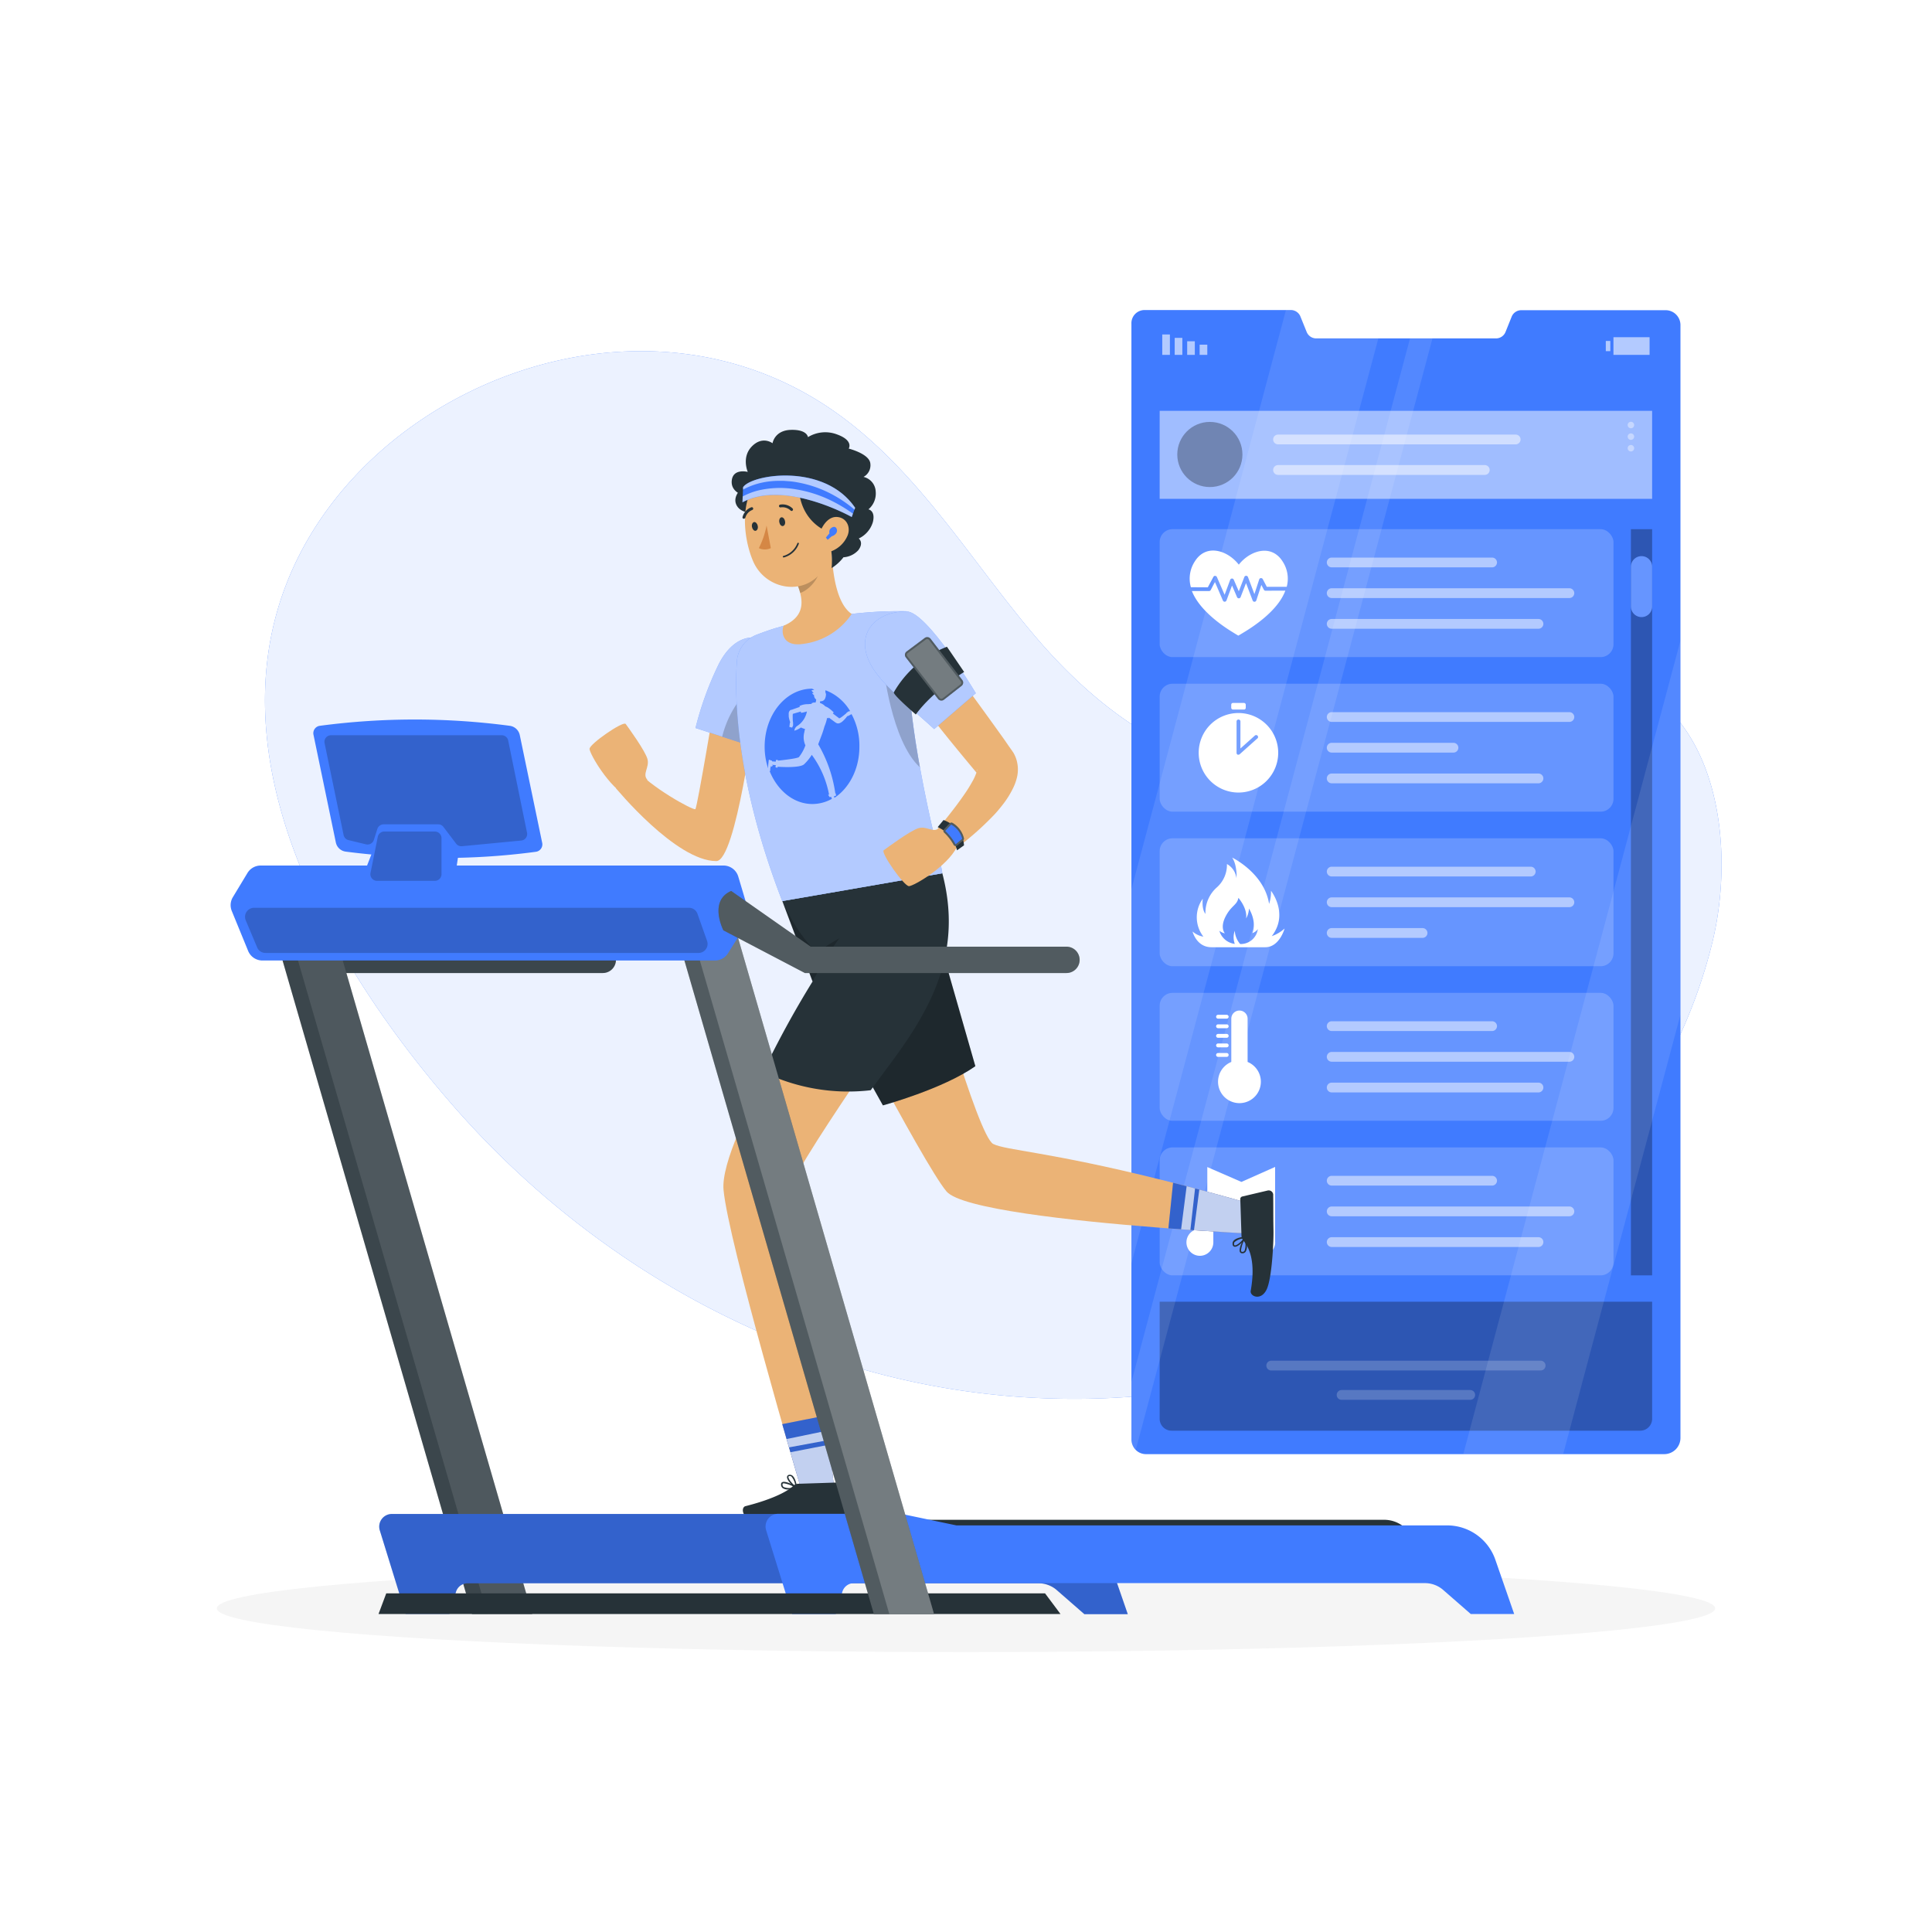<svg class="animated" id="freepik_stories-fitness-tracker" xmlns="http://www.w3.org/2000/svg" viewBox="0 0 500 500" version="1.1" xmlns:xlink="http://www.w3.org/1999/xlink" xmlns:svgjs="http://svgjs.com/svgjs"><style>svg#freepik_stories-fitness-tracker:not(.animated) .animable {opacity: 0;}svg#freepik_stories-fitness-tracker.animated #freepik--background-simple--inject-48 {animation: 1.5s Infinite  linear floating;animation-delay: 0s;}            @keyframes floating {                0% {                    opacity: 1;                    transform: translateY(0px);                }                50% {                    transform: translateY(-10px);                }                100% {                    opacity: 1;                    transform: translateY(0px);                }            }        </style><g id="freepik--background-simple--inject-48" class="animable" style="transform-origin: 257.054px 226.447px;"><path d="M391.32,175.29a44.11,44.11,0,0,1,19.17-1.89c33.86,4.4,39.06,44.2,32.69,70.38-10.32,42.42-42,79.23-82.3,99.33S272.35,367,228.71,355.84s-82.59-36.58-111.49-69.74C85,249.13,53,193.66,76.89,144.8c17.7-36.13,61.54-59.11,102.52-52.92a85.91,85.91,0,0,1,24.21,7.4c29.73,14.19,45,43.13,65.38,66.69,13.94,16.08,33.44,31.61,56.07,33.3C350,201.13,368.92,182.28,391.32,175.29Z" style="fill: rgb(64, 123, 255); transform-origin: 257.054px 226.447px;" id="ele7yqtaksww9" class="animable"></path><g id="elup1ebvj4hl8"><path d="M391.32,175.29a44.11,44.11,0,0,1,19.17-1.89c33.86,4.4,39.06,44.2,32.69,70.38-10.32,42.42-42,79.23-82.3,99.33S272.35,367,228.71,355.84s-82.59-36.58-111.49-69.74C85,249.13,53,193.66,76.89,144.8c17.7-36.13,61.54-59.11,102.52-52.92a85.91,85.91,0,0,1,24.21,7.4c29.73,14.19,45,43.13,65.38,66.69,13.94,16.08,33.44,31.61,56.07,33.3C350,201.13,368.92,182.28,391.32,175.29Z" style="fill: rgb(255, 255, 255); opacity: 0.9; transform-origin: 257.054px 226.447px;" class="animable"></path></g></g><g id="freepik--Shadow--inject-48" class="animable" style="transform-origin: 250px 416.24px;"><ellipse id="freepik--path--inject-48" cx="250" cy="416.24" rx="193.89" ry="11.32" style="fill: rgb(245, 245, 245); transform-origin: 250px 416.24px;" class="animable"></ellipse></g><g id="freepik--Screen--inject-48" class="animable animator-active" style="transform-origin: 363.85px 228.285px;"><path d="M434.9,84.12v288a4.2,4.2,0,0,1-4.27,4.21h-134a3.74,3.74,0,0,1-2.68-1.07,3.88,3.88,0,0,1-1.14-2.79V83.77a3.4,3.4,0,0,1,3.27-3.53h38.06A2.68,2.68,0,0,1,336.58,82l1.57,3.88a2.67,2.67,0,0,0,2.45,1.7h46.58a2.66,2.66,0,0,0,2.45-1.67L391.2,82a2.69,2.69,0,0,1,2.45-1.72h37.51A3.84,3.84,0,0,1,434.9,84.12Z" style="fill: rgb(64, 123, 255); transform-origin: 363.854px 228.285px;" id="el1qlmg0y5zgf" class="animable"></path><g id="el456kf8ctt1x"><rect x="310.47" y="89.2" width="1.98" height="2.64" style="fill: rgb(255, 255, 255); opacity: 0.6; isolation: isolate; transform-origin: 311.46px 90.52px; transform: rotate(180deg);" class="animable"></rect></g><g id="elr7ciawdif4e"><rect x="307.24" y="88.32" width="1.98" height="3.52" style="fill: rgb(255, 255, 255); opacity: 0.6; isolation: isolate; transform-origin: 308.23px 90.08px; transform: rotate(180deg);" class="animable"></rect></g><g id="elon5l9q2ftc"><rect x="304.01" y="87.44" width="1.98" height="4.4" style="fill: rgb(255, 255, 255); opacity: 0.6; isolation: isolate; transform-origin: 305px 89.64px; transform: rotate(180deg);" class="animable"></rect></g><g id="elu4tyh1yr8le"><rect x="300.79" y="86.56" width="1.98" height="5.28" style="fill: rgb(255, 255, 255); opacity: 0.6; isolation: isolate; transform-origin: 301.78px 89.2px; transform: rotate(180deg);" class="animable"></rect></g><g id="eltokc31uavor"><rect x="415.58" y="88.24" width="1.17" height="2.64" style="fill: rgb(255, 255, 255); opacity: 0.6; isolation: isolate; transform-origin: 416.165px 89.56px;" class="animable"></rect></g><g id="el48byotzupv4"><rect x="417.56" y="87.27" width="9.35" height="4.57" style="fill: rgb(255, 255, 255); opacity: 0.6; isolation: isolate; transform-origin: 422.235px 89.555px; transform: rotate(180deg);" class="animable"></rect></g><g id="elmqxsr1gxn9"><rect x="300.12" y="176.95" width="117.45" height="33.11" rx="3.33" style="fill: rgb(255, 255, 255); opacity: 0.2; isolation: isolate; transform-origin: 358.845px 193.505px;" class="animable"></rect></g><g id="ele7vje7kyx8s"><g style="opacity: 0.5; transform-origin: 375.4px 193.51px;" class="animable"><path d="M406.15,186.83h-61.5a1.27,1.27,0,0,1-1.27-1.27h0a1.27,1.27,0,0,1,1.27-1.26h61.5a1.27,1.27,0,0,1,1.27,1.26h0A1.27,1.27,0,0,1,406.15,186.83Z" style="fill: rgb(255, 255, 255); transform-origin: 375.4px 185.565px;" id="elak42c13njmu" class="animable"></path><path d="M376.15,194.77h-31.5a1.26,1.26,0,0,1-1.27-1.26h0a1.27,1.27,0,0,1,1.27-1.27h31.5a1.27,1.27,0,0,1,1.27,1.27h0A1.26,1.26,0,0,1,376.15,194.77Z" style="fill: rgb(255, 255, 255); transform-origin: 360.4px 193.505px;" id="el1clgv5s11sj" class="animable"></path><path d="M398.15,202.72h-53.5a1.27,1.27,0,0,1-1.27-1.27h0a1.27,1.27,0,0,1,1.27-1.26h53.5a1.27,1.27,0,0,1,1.27,1.26h0A1.27,1.27,0,0,1,398.15,202.72Z" style="fill: rgb(255, 255, 255); transform-origin: 371.4px 201.455px;" id="eli8xf047sw8q" class="animable"></path></g></g><g id="elhrixel5288t"><rect x="300.12" y="256.95" width="117.45" height="33.11" rx="3.33" style="fill: rgb(255, 255, 255); opacity: 0.2; isolation: isolate; transform-origin: 358.845px 273.505px;" class="animable"></rect></g><g id="elrvwrotdijtg"><g style="opacity: 0.5; transform-origin: 375.4px 273.51px;" class="animable"><path d="M386.15,266.83h-41.5a1.27,1.27,0,0,1-1.27-1.27h0a1.27,1.27,0,0,1,1.27-1.26h41.5a1.27,1.27,0,0,1,1.27,1.26h0A1.27,1.27,0,0,1,386.15,266.83Z" style="fill: rgb(255, 255, 255); transform-origin: 365.4px 265.565px;" id="elkquyxvhi4i" class="animable"></path><path d="M406.15,274.77h-61.5a1.26,1.26,0,0,1-1.27-1.26h0a1.27,1.27,0,0,1,1.27-1.27h61.5a1.27,1.27,0,0,1,1.27,1.27h0A1.26,1.26,0,0,1,406.15,274.77Z" style="fill: rgb(255, 255, 255); transform-origin: 375.4px 273.505px;" id="el3kkd6rrmv9m" class="animable"></path><path d="M398.15,282.72h-53.5a1.27,1.27,0,0,1-1.27-1.27h0a1.26,1.26,0,0,1,1.27-1.26h53.5a1.26,1.26,0,0,1,1.27,1.26h0A1.27,1.27,0,0,1,398.15,282.72Z" style="fill: rgb(255, 255, 255); transform-origin: 371.4px 281.455px;" id="elhrhzd60opl9" class="animable"></path></g></g><g id="elu0oj79vqyq"><rect x="300.12" y="216.95" width="117.45" height="33.11" rx="3.33" style="fill: rgb(255, 255, 255); opacity: 0.2; isolation: isolate; transform-origin: 358.845px 233.505px;" class="animable"></rect></g><g id="el52odxpvs637"><g style="opacity: 0.5; transform-origin: 375.4px 233.51px;" class="animable"><path d="M396.15,226.83h-51.5a1.27,1.27,0,0,1-1.27-1.27h0a1.27,1.27,0,0,1,1.27-1.26h51.5a1.27,1.27,0,0,1,1.27,1.26h0A1.27,1.27,0,0,1,396.15,226.83Z" style="fill: rgb(255, 255, 255); transform-origin: 370.4px 225.565px;" id="elsxzw5wn8wu" class="animable"></path><path d="M406.15,234.77h-61.5a1.26,1.26,0,0,1-1.27-1.26h0a1.27,1.27,0,0,1,1.27-1.27h61.5a1.27,1.27,0,0,1,1.27,1.27h0A1.26,1.26,0,0,1,406.15,234.77Z" style="fill: rgb(255, 255, 255); transform-origin: 375.4px 233.505px;" id="el8fov2sf02xw" class="animable"></path><path d="M368.15,242.72h-23.5a1.27,1.27,0,0,1-1.27-1.27h0a1.26,1.26,0,0,1,1.27-1.26h23.5a1.26,1.26,0,0,1,1.27,1.26h0A1.27,1.27,0,0,1,368.15,242.72Z" style="fill: rgb(255, 255, 255); transform-origin: 356.4px 241.455px;" id="elppe7xd78mur" class="animable"></path></g></g><path d="M329.12,242.28c4.53-5.78-.19-11.75-.19-11.75a9.69,9.69,0,0,1-.49,3.41c-1.24-8-9.56-12-9.56-12,1.36,2,1.12,5.36,1.12,5.36a4.87,4.87,0,0,0-2.47-3.69,7.78,7.78,0,0,1-2.56,6,8.74,8.74,0,0,0-3,6.91c-1.06-1.32-.69-3.93-.69-3.93a8.2,8.2,0,0,0,.16,9.82,5.73,5.73,0,0,1-2.81-1.34s1,4.07,4.89,4.07h13.93c3.7,0,5-4.84,5-4.84A9.78,9.78,0,0,1,329.12,242.28Zm-8.19,2a5.66,5.66,0,0,1-1.37-3.41,5,5,0,0,0,0,3.41,4.78,4.78,0,0,1-4-3.41,3.35,3.35,0,0,0,1.43.68s-1.31-1.43.18-4.34,3-2.94,3.32-4.85c0,0,2.39,2.67,2,5.34a5.69,5.69,0,0,0,.74-2.56s2.12,3.25.87,6.35a2.79,2.79,0,0,0,1.43-1.06A4.47,4.47,0,0,1,320.93,244.31Z" style="fill: rgb(255, 255, 255); isolation: isolate; transform-origin: 320.54px 233.54px;" id="ellkrqfyga49d" class="animable"></path><g id="elpqzrbxykynh"><rect x="300.12" y="136.95" width="117.45" height="33.11" rx="3.33" style="fill: rgb(255, 255, 255); opacity: 0.2; isolation: isolate; transform-origin: 358.845px 153.505px;" class="animable"></rect></g><g id="elsgaqtofqqw"><g style="opacity: 0.5; transform-origin: 375.4px 153.51px;" class="animable"><path d="M386.15,146.83h-41.5a1.27,1.27,0,0,1-1.27-1.27h0a1.27,1.27,0,0,1,1.27-1.26h41.5a1.27,1.27,0,0,1,1.27,1.26h0A1.27,1.27,0,0,1,386.15,146.83Z" style="fill: rgb(255, 255, 255); transform-origin: 365.4px 145.565px;" id="elly99bfcpb3g" class="animable"></path><path d="M406.15,154.77h-61.5a1.26,1.26,0,0,1-1.27-1.26h0a1.27,1.27,0,0,1,1.27-1.27h61.5a1.27,1.27,0,0,1,1.27,1.27h0A1.26,1.26,0,0,1,406.15,154.77Z" style="fill: rgb(255, 255, 255); transform-origin: 375.4px 153.505px;" id="elucytbloznbn" class="animable"></path><path d="M398.15,162.72h-53.5a1.27,1.27,0,0,1-1.27-1.27h0a1.27,1.27,0,0,1,1.27-1.26h53.5a1.27,1.27,0,0,1,1.27,1.26h0A1.27,1.27,0,0,1,398.15,162.72Z" style="fill: rgb(255, 255, 255); transform-origin: 371.4px 161.455px;" id="elitu86fajfta" class="animable"></path></g></g><path d="M312.58,152l1.45-2.7a.52.52,0,0,1,.46-.27.52.52,0,0,1,.44.3l2,4.6,1.44-3.88a.51.51,0,0,1,.46-.33.49.49,0,0,1,.47.31l1.3,3,1.43-3.7a.51.51,0,0,1,.47-.32h0a.51.51,0,0,1,.47.32l1.67,4.42,1.24-3.8a.48.48,0,0,1,.43-.34.52.52,0,0,1,.49.26l1.05,2H333a8.06,8.06,0,0,0-1-6.47c-2.91-4.76-8.5-2.95-11.4.73-2.88-3.7-8.46-5.55-11.4-.81a8.12,8.12,0,0,0-1,6.65Z" style="fill: rgb(255, 255, 255); isolation: isolate; transform-origin: 320.585px 148.207px;" id="elrlcvxq94ewj" class="animable"></path><path d="M327.52,152.88a.49.49,0,0,1-.44-.27l-.64-1.22-1.31,4a.5.5,0,0,1-.46.35.51.51,0,0,1-.48-.32l-1.72-4.52-1.4,3.63a.5.5,0,0,1-.93,0l-1.29-3-1.44,3.87a.51.51,0,0,1-.46.33h0a.51.51,0,0,1-.46-.3l-2.06-4.79-1.09,2.05a.5.5,0,0,1-.45.27h-4.43c1.88,4.8,7.45,8.77,10.65,10.71.54.34,1,.62,1.37.83.37-.21.82-.48,1.37-.82,3.25-1.95,9-5.95,10.79-10.82Z" style="fill: rgb(255, 255, 255); isolation: isolate; transform-origin: 320.55px 157.57px;" id="elw25slh3d6ol" class="animable"></path><g id="elz1n3r2cclvb"><rect x="300.12" y="296.95" width="117.45" height="33.11" rx="3.33" style="fill: rgb(255, 255, 255); opacity: 0.2; isolation: isolate; transform-origin: 358.845px 313.505px;" class="animable"></rect></g><g id="el96yh8ph2oid"><g style="opacity: 0.5; transform-origin: 375.4px 313.51px;" class="animable"><path d="M386.15,306.83h-41.5a1.27,1.27,0,0,1-1.27-1.27h0a1.27,1.27,0,0,1,1.27-1.26h41.5a1.27,1.27,0,0,1,1.27,1.26h0A1.27,1.27,0,0,1,386.15,306.83Z" style="fill: rgb(255, 255, 255); transform-origin: 365.4px 305.565px;" id="el1o32yw64ixr" class="animable"></path><path d="M406.15,314.77h-61.5a1.26,1.26,0,0,1-1.27-1.26h0a1.27,1.27,0,0,1,1.27-1.27h61.5a1.27,1.27,0,0,1,1.27,1.27h0A1.26,1.26,0,0,1,406.15,314.77Z" style="fill: rgb(255, 255, 255); transform-origin: 375.4px 313.505px;" id="elkvxfot2h34g" class="animable"></path><path d="M398.15,322.72h-53.5a1.27,1.27,0,0,1-1.27-1.27h0a1.26,1.26,0,0,1,1.27-1.26h53.5a1.26,1.26,0,0,1,1.27,1.26h0A1.27,1.27,0,0,1,398.15,322.72Z" style="fill: rgb(255, 255, 255); transform-origin: 371.4px 321.455px;" id="elijr03aucj7m" class="animable"></path></g></g><path d="M330,321.47V302l-1.55.69-7.17,3.19L314,302.71l-1.55-.68v16.59a3.42,3.42,0,0,0-1.92-.58,3.48,3.48,0,1,0,3.48,3.48s0,0,0,0V309l7.28,3.19,7.17-3.19v9.6a3.42,3.42,0,0,0-1.92-.58,3.48,3.48,0,1,0,3.48,3.48S330,321.49,330,321.47Z" style="fill: rgb(255, 255, 255); transform-origin: 318.535px 313.5px;" id="el2haiixqvxoi" class="animable"></path><g id="elwyb05f16wj"><rect x="300.12" y="106.32" width="127.45" height="22.78" style="fill: rgb(255, 255, 255); opacity: 0.5; isolation: isolate; transform-origin: 363.845px 117.71px;" class="animable"></rect></g><g id="elsrrruyg7xki"><circle cx="313.11" cy="117.62" r="8.43" style="opacity: 0.3; isolation: isolate; transform-origin: 313.11px 117.62px;" class="animable"></circle></g><g id="el9p8s6cs549v"><g style="opacity: 0.5; transform-origin: 361.505px 117.685px;" class="animable"><path d="M392.26,115h-61.5a1.27,1.27,0,0,1-1.27-1.27h0a1.27,1.27,0,0,1,1.27-1.26h61.5a1.26,1.26,0,0,1,1.26,1.26h0A1.26,1.26,0,0,1,392.26,115Z" style="fill: rgb(255, 255, 255); transform-origin: 361.505px 113.735px;" id="eld9jhlpmac4" class="animable"></path><path d="M384.26,122.9h-53.5a1.27,1.27,0,0,1-1.27-1.27h0a1.27,1.27,0,0,1,1.27-1.27h53.5a1.26,1.26,0,0,1,1.26,1.27h0A1.26,1.26,0,0,1,384.26,122.9Z" style="fill: rgb(255, 255, 255); transform-origin: 357.505px 121.63px;" id="eld9cu7wl0v4g" class="animable"></path></g></g><g id="el86l5xsrymfn"><g style="opacity: 0.4; transform-origin: 422.08px 113px;" class="animable"><path d="M422.92,110a.84.84,0,0,1-1.68,0,.84.84,0,0,1,1.68,0Z" style="fill: rgb(255, 255, 255); transform-origin: 422.08px 110px;" id="elfvwyhjd4jvd" class="animable"></path><path d="M422.92,113a.84.84,0,0,1-1.68,0,.84.84,0,0,1,1.68,0Z" style="fill: rgb(255, 255, 255); transform-origin: 422.08px 113px;" id="elozl9jxniqlq" class="animable"></path><path d="M422.92,116a.84.84,0,0,1-1.68,0,.84.84,0,0,1,1.68,0Z" style="fill: rgb(255, 255, 255); transform-origin: 422.08px 116px;" id="elgsy77ql72ld" class="animable"></path></g></g><g id="el8q272dulnz5"><rect x="422.08" y="136.95" width="5.49" height="193.11" style="opacity: 0.3; isolation: isolate; transform-origin: 424.825px 233.505px;" class="animable"></rect></g><path d="M424.83,159.7h0a2.75,2.75,0,0,1-2.75-2.74V146.68a2.75,2.75,0,0,1,2.75-2.75h0a2.75,2.75,0,0,1,2.74,2.75V157A2.74,2.74,0,0,1,424.83,159.7Z" style="fill: rgb(64, 123, 255); transform-origin: 424.825px 151.815px;" id="eljc2x8c97tgj" class="animable"></path><g id="elcjq331yqqun"><path d="M424.83,159.7h0a2.75,2.75,0,0,1-2.75-2.74V146.68a2.75,2.75,0,0,1,2.75-2.75h0a2.75,2.75,0,0,1,2.74,2.75V157A2.74,2.74,0,0,1,424.83,159.7Z" style="fill: rgb(255, 255, 255); opacity: 0.2; isolation: isolate; transform-origin: 424.825px 151.815px;" class="animable"></path></g><g id="el2d6rgzomf7b"><path d="M300.12,336.88H427.57a0,0,0,0,1,0,0v30.3a3.08,3.08,0,0,1-3.08,3.08H303.2a3.08,3.08,0,0,1-3.08-3.08v-30.3A0,0,0,0,1,300.12,336.88Z" style="opacity: 0.3; isolation: isolate; transform-origin: 363.845px 353.57px;" class="animable"></path></g><g id="el1o1gm4qr4qni"><g style="opacity: 0.2; isolation: isolate; transform-origin: 363.855px 357.21px;" class="animable"><path d="M398.71,354.68H329a1.27,1.27,0,0,1-1.27-1.27h0a1.26,1.26,0,0,1,1.27-1.26h69.72a1.25,1.25,0,0,1,1.26,1.26h0A1.26,1.26,0,0,1,398.71,354.68Z" style="fill: rgb(255, 255, 255); transform-origin: 363.855px 353.415px;" id="elqfn96939r6j" class="animable"></path><path d="M380.49,362.27H347.21a1.26,1.26,0,0,1-1.27-1.26h0a1.27,1.27,0,0,1,1.27-1.27h33.28a1.27,1.27,0,0,1,1.27,1.27h0A1.26,1.26,0,0,1,380.49,362.27Z" style="fill: rgb(255, 255, 255); transform-origin: 363.85px 361.005px;" id="elfpsqm9feyqo" class="animable"></path></g></g><g id="elye81rsnvad"><g style="opacity: 0.1; isolation: isolate; transform-origin: 363.85px 228.26px;" class="animable"><path d="M356.73,87.53,315.82,240.76h0l-.46,1.72h0l-.74,2.76h0l-.46,1.72L292.8,327V230.16l40-149.92h1.31A2.68,2.68,0,0,1,336.58,82l1.57,3.88a2.67,2.67,0,0,0,2.45,1.7Z" style="fill: rgb(255, 255, 255); transform-origin: 324.765px 203.62px;" id="el2c80f43xn4h" class="animable"></path><polygon points="434.9 165.78 434.9 262.62 409.38 358.19 408.77 360.51 404.56 376.28 378.71 376.28 382.91 360.52 383.59 357.99 386.97 345.33 387.64 342.8 389 337.73 389.67 335.2 391.02 330.13 391.69 327.6 412.96 247.94 412.96 247.94 413.95 244.26 413.95 244.25 434.9 165.78" style="fill: rgb(255, 255, 255); transform-origin: 406.805px 271.03px;" id="elxbj36zrsl9" class="animable"></polygon><path d="M370.74,87.53,330.08,239.8l-.24.91-2.23,8.35-.24.91L293.94,375.21a3.88,3.88,0,0,1-1.14-2.79V357.69L321.56,250l.24-.91,2.23-8.35.24-.91L364.92,87.53Z" style="fill: rgb(255, 255, 255); transform-origin: 331.77px 231.37px;" id="eld1la51numje" class="animable"></path></g></g><rect x="318.64" y="181.92" width="3.76" height="1.71" rx="0.43" style="fill: rgb(255, 255, 255); transform-origin: 320.52px 182.775px;" id="eliikksbve06" class="animable"></rect><path d="M320.52,184.53a10.29,10.29,0,1,0,10.28,10.28A10.29,10.29,0,0,0,320.52,184.53Zm4.88,6.58-4.55,4.07a.46.46,0,0,1-.33.13.52.52,0,0,1-.21,0,.5.5,0,0,1-.29-.46v-8.14a.5.5,0,0,1,.5-.5.5.5,0,0,1,.5.5v7l3.71-3.32a.5.5,0,1,1,.67.74Z" style="fill: rgb(255, 255, 255); transform-origin: 320.51px 194.82px;" id="elhrwbhdd97e9" class="animable"></path><path d="M322.88,274.83V263.64a2.11,2.11,0,0,0-2.11-2.11h0a2.1,2.1,0,0,0-2.11,2.11v11.19a5.54,5.54,0,1,0,4.22,0Z" style="fill: rgb(255, 255, 255); transform-origin: 320.77px 273.511px;" id="ele62637iffa" class="animable"></path><path d="M317.47,263.63h-2.24a.5.5,0,0,1,0-1h2.24a.5.5,0,0,1,0,1Z" style="fill: rgb(255, 255, 255); transform-origin: 316.35px 263.13px;" id="elkrm8bjt5vdj" class="animable"></path><path d="M317.47,266.1h-2.24a.5.5,0,0,1-.5-.5.5.5,0,0,1,.5-.5h2.24a.5.5,0,0,1,.5.5A.5.5,0,0,1,317.47,266.1Z" style="fill: rgb(255, 255, 255); transform-origin: 316.35px 265.6px;" id="el89v85tx71y" class="animable"></path><path d="M317.47,268.58h-2.24a.5.5,0,0,1-.5-.5.5.5,0,0,1,.5-.5h2.24a.5.5,0,0,1,.5.5A.5.5,0,0,1,317.47,268.58Z" style="fill: rgb(255, 255, 255); transform-origin: 316.35px 268.08px;" id="eljy6yfjyy6ae" class="animable"></path><path d="M317.47,271.05h-2.24a.5.5,0,0,1,0-1h2.24a.5.5,0,0,1,0,1Z" style="fill: rgb(255, 255, 255); transform-origin: 316.35px 270.55px;" id="elchxsh49vm9f" class="animable"></path><path d="M317.47,273.52h-2.24a.5.5,0,0,1,0-1h2.24a.5.5,0,0,1,0,1Z" style="fill: rgb(255, 255, 255); transform-origin: 316.35px 273.02px;" id="el9wrj7hzlj9q" class="animable"></path></g><g id="freepik--Character--inject-48" class="animable" style="transform-origin: 241.075px 252.264px;"><g id="freepik--group--inject-48" class="animable" style="transform-origin: 241.075px 252.264px;"><path d="M167.56,201.84c-1.44-1.56.6-3.24,0-5.41s-5-8.21-5.63-9.07-9.42,5.2-9.36,6.47,4.95,9.85,10,12.52Z" style="fill: rgb(235, 179, 118); transform-origin: 160.122px 196.813px;" id="el0r1vkbpvhfg" class="animable"></path><path d="M185.38,179.4s-4.92,29.57-5.42,30-12-5.9-15.74-10.68l-4.84,5.24s15.52,18.89,26,18.89c5.14,0,10-38.74,10-38.74Z" style="fill: rgb(235, 179, 118); transform-origin: 177.38px 201.125px;" id="eloj5qq3axukb" class="animable"></path><path d="M210.68,348.26c1.7,9.44,3.51,21.43,5.19,36.85l-8.43.62s-4.92-16.66-9.9-34.81c-4.82-17.48-9.69-36.33-10.29-43-1.23-13.56,28.4-59.09,28.4-59.09l24.22,2.23c-3.3,8.55-35.55,51.73-36.63,59.6C202.45,316.36,206.23,323.66,210.68,348.26Z" style="fill: rgb(235, 179, 118); transform-origin: 213.541px 317.28px;" id="el6h4a26f0rkc" class="animable"></path><path d="M215.87,385.11l-8.43.62s-2.11-7.14-5-17.16l11.07-2.2C214.34,372,215.12,378.2,215.87,385.11Z" style="fill: rgb(64, 123, 255); transform-origin: 209.155px 376.05px;" id="el7qyowughd7n" class="animable"></path><g id="ely6cj7u7dic"><path d="M215.87,385.11l-8.43.62s-2.11-7.14-5-17.16l11.07-2.2C214.34,372,215.12,378.2,215.87,385.11Z" style="opacity: 0.2; isolation: isolate; transform-origin: 209.155px 376.05px;" class="animable"></path></g><g id="els51sta4j9q9"><path d="M214.4,372.69l-10.2,1.89-.62-2.16,10.5-2.17C214.19,371.05,214.3,371.87,214.4,372.69Z" style="fill: rgb(255, 255, 255); opacity: 0.7; isolation: isolate; transform-origin: 208.99px 372.415px;" class="animable"></path></g><g id="el5vwryxeu74g"><path d="M215.87,385.11l-8.43.62s-1.14-3.87-2.88-9.89l10-1.95Q215.23,379.17,215.87,385.11Z" style="fill: rgb(255, 255, 255); opacity: 0.7; isolation: isolate; transform-origin: 210.215px 379.81px;" class="animable"></path></g><path d="M322.61,311.23l-.39,7.95s-8.48-.42-19.84-1.28l-3.34-.26c-21.35-1.68-50.28-4.77-54.09-9.3-6.13-7.28-33.57-60.4-33.57-60.4l28.3-1.83S253,294,257.05,296.06c3.35,1.66,14.31,2,43.26,9.22l3.28.82C309.26,307.54,315.58,309.23,322.61,311.23Z" style="fill: rgb(235, 179, 118); transform-origin: 266.995px 282.645px;" id="ely8skmggm01q" class="animable"></path><path d="M228.5,286.07s15.51-4.22,23.92-10.14l-8.55-29.82-31.72,10.73Z" style="fill: rgb(38, 50, 56); transform-origin: 232.285px 266.09px;" id="ellj3a84451sq" class="animable"></path><g id="elwnlr46m9ttp"><path d="M228.5,286.07s15.51-4.22,23.92-10.14l-8.55-29.82-31.72,10.73Z" style="opacity: 0.2; isolation: isolate; transform-origin: 232.285px 266.09px;" class="animable"></path></g><path d="M206.64,384l9.54-.31a.7.7,0,0,1,.69.52l1.77,6.95a1.16,1.16,0,0,1-.85,1.4,1.09,1.09,0,0,1-.26,0c-3.09,0-5.34-.07-9.22.06-2.39.07-9.59.55-12.88.66s-3.84-3.14-2.5-3.49c6-1.51,10.52-3.48,12.4-5.28A1.89,1.89,0,0,1,206.64,384Z" style="fill: rgb(38, 50, 56); transform-origin: 205.462px 388.486px;" id="eltu00mj7m6s" class="animable"></path><path d="M204.08,385.47a2.39,2.39,0,0,1-1.52-.35,1.12,1.12,0,0,1-.42-1,.54.54,0,0,1,.3-.53c.86-.48,3.44,1,3.73,1.17a.15.15,0,0,1,.09.18.18.18,0,0,1-.13.16A9.58,9.58,0,0,1,204.08,385.47Zm-1.22-1.59a.4.4,0,0,0-.24.05c-.05,0-.11.08-.11.23a.76.76,0,0,0,.27.66,3.81,3.81,0,0,0,2.8.05A7.55,7.55,0,0,0,202.86,383.88Z" style="fill: rgb(38, 50, 56); transform-origin: 204.199px 384.489px;" id="el213cvqwqlai" class="animable"></path><path d="M206.08,385.12H206c-.82-.42-2.45-2.1-2.31-2.93a.6.6,0,0,1,.58-.51,1,1,0,0,1,.8.21c.93.71,1.19,3,1.21,3.08a.2.2,0,0,1-.09.17A.19.19,0,0,1,206.08,385.12ZM204.4,382h-.09c-.24,0-.26.15-.26.2-.09.51.95,1.79,1.78,2.37a4.39,4.39,0,0,0-1-2.43A.58.58,0,0,0,204.4,382Z" style="fill: rgb(38, 50, 56); transform-origin: 204.981px 383.403px;" id="eltwitlfzhmh" class="animable"></path><path d="M197.5,277.41a50.26,50.26,0,0,0,27.84,4.74s2.08-2.83,5.32-7.2C241.31,260.59,249.12,246,243.87,226l-41.4,7.19h0l7.83,20.81A248.79,248.79,0,0,0,197.5,277.41Z" style="fill: rgb(38, 50, 56); transform-origin: 221.524px 254.244px;" id="elkpdq03c0xrm" class="animable"></path><g id="el5z3hwdp5w6"><path d="M202.44,233.24l7.83,20.81a93.46,93.46,0,0,1,6.91-11.19c-.27.15-4.59,2.53-5.56,3.83,0,0-4.85-4-9.15-13.46Z" style="opacity: 0.2; isolation: isolate; transform-origin: 209.81px 243.64px;" class="animable"></path></g><path d="M322.61,311.23l-.39,7.95s-8.48-.42-19.84-1.28l1.21-11.8C309.26,307.54,315.58,309.23,322.61,311.23Z" style="fill: rgb(64, 123, 255); transform-origin: 312.495px 312.64px;" id="elmnlzmc6y4rj" class="animable"></path><g id="el6o0ws2tr1p9"><path d="M322.61,311.23l-.39,7.95s-8.48-.42-19.84-1.28l1.21-11.8C309.26,307.54,315.58,309.23,322.61,311.23Z" style="opacity: 0.2; isolation: isolate; transform-origin: 312.495px 312.64px;" class="animable"></path></g><g id="elmuicpxl4u2f"><path d="M309.28,307.57,307.1,307l-1.43,11.14,2.4.17Z" style="fill: rgb(255, 255, 255); opacity: 0.7; isolation: isolate; transform-origin: 307.475px 312.655px;" class="animable"></path></g><g id="elrk0xj83o3i"><path d="M310.38,307.86,309,318.38c7.87.53,13.22.8,13.22.8l.39-7.95C318.27,310,314.19,308.88,310.38,307.86Z" style="fill: rgb(255, 255, 255); opacity: 0.7; isolation: isolate; transform-origin: 315.805px 313.52px;" class="animable"></path></g><path d="M321.29,319.66l-.3-9.31a.66.66,0,0,1,.49-.69l6.66-1.57a1.18,1.18,0,0,1,1.36,1,1,1,0,0,1,0,.24c.05,3.21,0,4.88.07,8.93.08,2.48-.33,12.58-1.8,15.53s-4.34,1.69-4.09.28c1.27-7.1-.16-11-1.9-13A2.27,2.27,0,0,1,321.29,319.66Z" style="fill: rgb(38, 50, 56); transform-origin: 325.284px 321.83px;" id="el5ybr59q3ip2" class="animable"></path><path d="M322.7,322.38a2.6,2.6,0,0,1-.34,1.57,1,1,0,0,1-.93.4.64.64,0,0,1-.53-.31c-.45-.92,1-3.56,1.12-3.85a.15.15,0,0,1,.17-.09.18.18,0,0,1,.15.15A11,11,0,0,1,322.7,322.38Zm-1.53,1.21a.54.54,0,0,0,.06.25.22.22,0,0,0,.2.13.68.68,0,0,0,.65-.26,4.28,4.28,0,0,0,0-2.91A8.17,8.17,0,0,0,321.17,323.59Z" style="fill: rgb(38, 50, 56); transform-origin: 321.763px 322.227px;" id="elv12n3kpqdsq" class="animable"></path><path d="M322.37,320.28l-.05.08c-.39.84-2,2.47-2.85,2.29A.62.62,0,0,1,319,322a1.08,1.08,0,0,1,.19-.82c.7-.95,2.87-1.13,3-1.12a.15.15,0,0,1,.16.1A.13.13,0,0,1,322.37,320.28Zm-3,1.63V322c0,.25.14.27.19.29.49.1,1.71-.94,2.27-1.77a4,4,0,0,0-2.33.94.67.67,0,0,0-.14.45Z" style="fill: rgb(38, 50, 56); transform-origin: 320.68px 321.361px;" id="elg8xvxgqck9t" class="animable"></path><path d="M197.68,191.89c-.62,1.21-1,1.93-1,1.93l-9.78-3.17-6.9-2.24a83.21,83.21,0,0,1,5.67-15.83c4.48-9.61,12.52-9.92,16.92-2C205.43,175.83,200.05,187.32,197.68,191.89Z" style="fill: rgb(64, 123, 255); transform-origin: 191.699px 179.399px;" id="elh0tmy58vpt8" class="animable"></path><g id="eljjo0o56uygb"><path d="M197.68,191.89c-.62,1.21-1,1.93-1,1.93l-9.78-3.17-6.9-2.24a83.21,83.21,0,0,1,5.67-15.83c4.48-9.61,12.52-9.92,16.92-2C205.43,175.83,200.05,187.32,197.68,191.89Z" style="fill: rgb(255, 255, 255); opacity: 0.6; isolation: isolate; transform-origin: 191.699px 179.399px;" class="animable"></path></g><g id="elzosq1bhhhui"><path d="M197.68,191.89c-.62,1.21-1,1.93-1,1.93l-9.78-3.17a26.41,26.41,0,0,1,5.93-11.25Z" style="opacity: 0.2; isolation: isolate; transform-origin: 192.29px 186.61px;" class="animable"></path></g><path d="M243.87,226c-6.07,1.07-29,5.07-41.43,7.2-12-31-12.37-52.73-11.74-62a8,8,0,0,1,5.13-6.94c1.44-.55,3.11-1.16,4.89-1.71.7-.17,1.38-.41,2.09-.59a154.55,154.55,0,0,1,17.62-3.07c1.11-.14,2.26-.25,3.37-.34a102.56,102.56,0,0,1,10.8-.36,177,177,0,0,0,.51,18.28q.31,4,.82,8c.59,4.93,1.33,9.64,2.13,14,.18,1,.37,2,.56,3C240.94,213.75,243.46,222.83,243.87,226Z" style="fill: rgb(64, 123, 255); transform-origin: 217.194px 195.685px;" id="eleqou5dp1f78" class="animable"></path><g id="elnuwk4rlh8ji"><path d="M243.87,226c-6.07,1.07-29,5.07-41.43,7.2-12-31-12.37-52.73-11.74-62a8,8,0,0,1,5.13-6.94c1.44-.55,3.11-1.16,4.89-1.71.7-.17,1.38-.41,2.09-.59a154.55,154.55,0,0,1,17.62-3.07c1.11-.14,2.26-.25,3.37-.34a102.56,102.56,0,0,1,10.8-.36,177,177,0,0,0,.51,18.28q.31,4,.82,8c.59,4.93,1.33,9.64,2.13,14,.18,1,.37,2,.56,3C240.94,213.75,243.46,222.83,243.87,226Z" style="fill: rgb(255, 255, 255); opacity: 0.6; isolation: isolate; transform-origin: 217.194px 195.685px;" class="animable"></path></g><g id="el9lxys27walb"><path d="M238.06,198.57c-7.44-6.83-9.45-26.15-9.45-26.15l6.5,4.1q.31,4,.82,8C236.52,189.49,237.26,194.2,238.06,198.57Z" style="opacity: 0.2; isolation: isolate; transform-origin: 233.335px 185.495px;" class="animable"></path></g><path d="M215.23,139.36c-.12,5.87.57,16.44,5.19,19.53a17.84,17.84,0,0,1-12.64,7.76c-4.89.74-5.73-2.62-5-4.7,6.07-2.6,5.09-7.26,3.22-11.48Z" style="fill: rgb(235, 179, 118); transform-origin: 211.485px 153.057px;" id="el26ejkyo7oka" class="animable"></path><g id="elq5ijmncpqob"><path d="M211.48,143.9,206,150.46a20.38,20.38,0,0,1,1.09,3c2.35-.77,5.19-4,5-6.56A8.55,8.55,0,0,0,211.48,143.9Z" style="opacity: 0.2; isolation: isolate; transform-origin: 209.05px 148.68px;" class="animable"></path></g><path d="M192.31,126.05s-2.79,2.11-1.79,4.49,4.41,2.22,4.41,2.22V126Z" style="fill: rgb(38, 50, 56); transform-origin: 192.617px 129.381px;" id="elt0852huw11" class="animable"></path><path d="M214.43,130.72c.88,7.74,1.76,12.24-1.45,16.83-4.79,6.94-14.88,5.07-18.06-2.27-2.85-6.61-3.77-18.19,3.21-22.54a10.65,10.65,0,0,1,16.3,8Z" style="fill: rgb(235, 179, 118); transform-origin: 204.017px 136.485px;" id="elpamhu86tbyo" class="animable"></path><path d="M203.16,134.88c.15.62-.13,1.19-.55,1.26s-.82-.38-.93-1,.14-1.19.54-1.26S203.05,134.25,203.16,134.88Z" style="fill: rgb(38, 50, 56); transform-origin: 202.427px 135.01px;" id="el3dvy8uqhjvk" class="animable"></path><path d="M196.1,136.11c.15.61-.14,1.19-.55,1.26s-.82-.39-.94-1,.14-1.19.55-1.26S196,135.52,196.1,136.11Z" style="fill: rgb(38, 50, 56); transform-origin: 195.36px 136.24px;" id="elwi0aw7f6v7" class="animable"></path><path d="M198.39,136a22.55,22.55,0,0,1-2,5.86,3.69,3.69,0,0,0,3.1,0Z" style="fill: rgb(213, 135, 69); transform-origin: 197.94px 139.101px;" id="elsa5favfd4xa" class="animable"></path><path d="M205,132.22a.41.41,0,0,1-.38-.08,3,3,0,0,0-2.56-.83.37.37,0,0,1-.45-.26.38.38,0,0,1,.27-.45h0a3.67,3.67,0,0,1,3.24,1,.37.37,0,0,1,0,.52h0A.56.56,0,0,1,205,132.22Z" style="fill: rgb(38, 50, 56); transform-origin: 203.414px 131.388px;" id="el3j9wa8mk5tj" class="animable"></path><path d="M202.85,144.27h0a5.7,5.7,0,0,0,3.89-3.55.2.2,0,0,0-.13-.25.21.21,0,0,0-.25.12h0a5.45,5.45,0,0,1-3.63,3.29.19.19,0,0,0-.14.23v0a.19.19,0,0,0,.23.14Z" style="fill: rgb(38, 50, 56); transform-origin: 204.667px 142.366px;" id="elptqwpw4ax3" class="animable"></path><path d="M192.64,134.2a.31.31,0,0,1-.21.05.36.36,0,0,1-.26-.45h0a3.69,3.69,0,0,1,2.28-2.52.36.36,0,0,1,.46.25h0a.37.37,0,0,1-.24.46h0a3,3,0,0,0-1.78,2A.37.37,0,0,1,192.64,134.2Z" style="fill: rgb(38, 50, 56); transform-origin: 193.541px 132.757px;" id="elcv4g5icdx7" class="animable"></path><path d="M224.75,131.82a5.37,5.37,0,0,0,1.88-4.64,4.08,4.08,0,0,0-3.15-3.76,3.42,3.42,0,0,0,1.76-3.5c-.29-2.51-5.59-3.82-5.59-3.82s1.34-2.08-3-3.66a8.57,8.57,0,0,0-7.55.69s-.17-2-4.42-1.88-4.75,3.46-4.75,3.46-2.57-2-5.33.8-1.08,6.62-1.08,6.62-3.8-1-4.14,2.23c-.38,3.56,4.34,4.22,4.34,4.22a16.77,16.77,0,0,1,13-2.93c.12,9.12,7,11.72,7,11.72a20,20,0,0,1,1.5,9.65,11.66,11.66,0,0,0,3.07-2.8,5.65,5.65,0,0,0,3.86-1.85c1.48-2,.09-3,.09-3a6.88,6.88,0,0,0,3.66-4.26C226.63,132.14,224.75,131.82,224.75,131.82Z" style="fill: rgb(38, 50, 56); transform-origin: 208.008px 129.132px;" id="el9pc2d640zc7" class="animable"></path><path d="M219.36,138.58a7.43,7.43,0,0,1-4,4c-2.41,1-3.91-1.1-3.5-3.53.39-2.15,2.09-5.33,4.63-5.26S220.25,136.34,219.36,138.58Z" style="fill: rgb(235, 179, 118); transform-origin: 215.721px 138.312px;" id="el2y39a7q5owk" class="animable"></path><path d="M192.15,130l.16-3.94c2.28-3.37,21.06-6.34,29,5.34l-.87,2.41S203.2,124.06,192.15,130Z" style="fill: rgb(64, 123, 255); transform-origin: 206.73px 128.43px;" id="el0ng8y28776w" class="animable"></path><g id="eljkehpj7d01"><path d="M214.66,129.34a32.43,32.43,0,0,0-8.6-2.69,24.36,24.36,0,0,0-8.89.08,17,17,0,0,0-4.22,1.38c-.25.11-.49.24-.74.37l-.06,1.51c11-5.93,28.27,3.81,28.27,3.81l.31-.87A39.05,39.05,0,0,0,214.66,129.34Z" style="fill: rgb(255, 255, 255); opacity: 0.6; isolation: isolate; transform-origin: 206.44px 130.04px;" class="animable"></path></g><g id="elgizggzlni6"><path d="M196.78,125a21.14,21.14,0,0,1,4.81-.56h1.21l1.2.09a19.29,19.29,0,0,1,2.39.31,30.43,30.43,0,0,1,9,3.13,32.24,32.24,0,0,1,5.75,3.92l.17-.46c-7.92-11.68-26.7-8.71-29-5.34l0,.61A18.69,18.69,0,0,1,196.78,125Z" style="fill: rgb(255, 255, 255); opacity: 0.6; isolation: isolate; transform-origin: 206.81px 127.485px;" class="animable"></path></g><path d="M214.79,137c.37-.56,1.45-1.12,1.78,0s-1.07,1.78-1.32,1.78l-1.05.93-.46-.6.92-1.09A1.39,1.39,0,0,1,214.79,137Z" style="fill: rgb(64, 123, 255); transform-origin: 215.18px 138.032px;" id="eljf3l6ntp0jh" class="animable"></path><path d="M231.92,173.5c3.07,4.27,6.24,8.41,9.45,12.52s6.54,8.17,9.88,12.18l1.26,1.51.63.76.08.09h0a.72.72,0,0,1-.12-.21,1.62,1.62,0,0,1-.2-.42c-.19-.61-.07-.87-.06-.8a1.66,1.66,0,0,1-.1.7,13.33,13.33,0,0,1-1.21,2.63,34.58,34.58,0,0,1-1.84,2.95c-2.73,4-6.05,8-9.31,11.83l3.9,4.53a75.69,75.69,0,0,0,12.59-10.47c1-1,1.92-2.13,2.84-3.32a23.82,23.82,0,0,0,2.57-4.21,13,13,0,0,0,1-3,8.83,8.83,0,0,0-.38-4.64,9.21,9.21,0,0,0-.62-1.31l-.41-.61-.18-.25-.57-.8L260,191.53q-4.55-6.37-9.14-12.65c-3.09-4.18-6.21-8.36-9.36-12.45Z" style="fill: rgb(235, 179, 118); transform-origin: 247.675px 194.1px;" id="el1itsj8x0cze" class="animable"></path><path d="M243.1,214.25c-1.54,1.46-3.24-.57-5.4.08s-8.16,5.11-9,5.72,5.29,9.36,6.56,9.29,9.8-5,12.41-10.16Z" style="fill: rgb(235, 179, 118); transform-origin: 238.146px 221.769px;" id="el4d7zjggojey" class="animable"></path><path d="M242.67,214.06a8.65,8.65,0,0,1,5,6l1.81-1.28s0-4.56-5.29-6.56Z" style="fill: rgb(38, 50, 56); transform-origin: 246.075px 216.14px;" id="ele9z2dm7x2vv" class="animable"></path><path d="M244.32,214.6l1.43-1.51a.64.64,0,0,1,.78-.12,6.4,6.4,0,0,1,2.92,3.91.66.66,0,0,1-.21.67l-1.49,1.25a.63.63,0,0,1-.95-.17,13.12,13.12,0,0,0-2.43-3.13A.63.63,0,0,1,244.32,214.6Z" style="fill: rgb(38, 50, 56); transform-origin: 246.813px 215.917px;" id="elbg0nhqsxxep" class="animable"></path><g id="el8hy8toaz6w8"><path d="M244.32,214.6l1.43-1.51a.64.64,0,0,1,.78-.12,6.4,6.4,0,0,1,2.92,3.91.66.66,0,0,1-.21.67l-1.49,1.25a.63.63,0,0,1-.95-.17,13.12,13.12,0,0,0-2.43-3.13A.63.63,0,0,1,244.32,214.6Z" style="fill: rgb(255, 255, 255); opacity: 0.2; transform-origin: 246.813px 215.917px;" class="animable"></path></g><path d="M247.34,218.45a.13.13,0,0,1-.11-.07,13.52,13.52,0,0,0-2.52-3.25.14.14,0,0,1-.06-.11l1.47-1.59a.1.1,0,0,1,.09,0A5.79,5.79,0,0,1,249,217a.17.17,0,0,1-.05.15l-1.49,1.24Z" style="fill: rgb(64, 123, 255); transform-origin: 246.826px 215.935px;" id="elvumrrzja07s" class="animable"></path><path d="M234.6,158.24c5.38,0,17.94,21.16,17.94,21.16l-10.78,9.29c-4.12-3.82-11.9-10.13-15.16-14.71C220.37,165.4,225.5,158.23,234.6,158.24Z" style="fill: rgb(64, 123, 255); transform-origin: 238.2px 173.465px;" id="elewss71saz7m" class="animable"></path><g id="el815lel8kfvw"><path d="M234.6,158.24c5.38,0,17.94,21.16,17.94,21.16l-10.78,9.29c-4.12-3.82-11.9-10.13-15.16-14.71C220.37,165.4,225.5,158.23,234.6,158.24Z" style="fill: rgb(255, 255, 255); opacity: 0.6; isolation: isolate; transform-origin: 238.2px 173.465px;" class="animable"></path></g><path d="M231.3,179.21a27.05,27.05,0,0,1,13.77-11.83l4.45,6.53s-8.06,4.84-12.51,11C237,184.88,231.43,180.12,231.3,179.21Z" style="fill: rgb(38, 50, 56); transform-origin: 240.41px 176.145px;" id="eluauv1gj2sqm" class="animable"></path><path d="M234.62,168.61l4.7-3.51a1.09,1.09,0,0,1,1.51.21L249.05,176a1.08,1.08,0,0,1-.2,1.51l-4.55,3.57a1.09,1.09,0,0,1-1.53-.19l-8.36-10.77A1.08,1.08,0,0,1,234.62,168.61Z" style="fill: rgb(38, 50, 56); transform-origin: 241.732px 173.099px;" id="elu6odo5zbgdd" class="animable"></path><g id="elk1jpth40str"><path d="M234.62,168.61l4.7-3.51a1.09,1.09,0,0,1,1.51.21L249.05,176a1.08,1.08,0,0,1-.2,1.51l-4.55,3.57a1.09,1.09,0,0,1-1.53-.19l-8.36-10.77A1.08,1.08,0,0,1,234.62,168.61Z" style="fill: rgb(255, 255, 255); opacity: 0.2; transform-origin: 241.732px 173.099px;" class="animable"></path></g><g id="eluro7thbqqzo"><path d="M243.63,180.83a.56.56,0,0,1-.46-.23l-8.37-10.76a.59.59,0,0,1-.11-.44.55.55,0,0,1,.23-.39l4.7-3.51a.61.61,0,0,1,.35-.11.58.58,0,0,1,.46.22l8.22,10.71a.59.59,0,0,1-.1.82L244,180.7A.55.55,0,0,1,243.63,180.83Z" style="fill: rgb(255, 255, 255); opacity: 0.2; transform-origin: 241.728px 173.11px;" class="animable"></path></g><path d="M213.58,179h0a1.36,1.36,0,0,1,.09.41.42.42,0,0,1,.09.16h0s0,0,0,0h0l0,0a2.9,2.9,0,0,1-.23,1.21,1.16,1.16,0,0,1-1.24.69l-.06.17a1,1,0,0,0,0,.3,3.09,3.09,0,0,1,1.35.86,4.27,4.27,0,0,1,.62.29.06.06,0,0,0,0,0,2,2,0,0,1,.19.12,9.09,9.09,0,0,1,1.38,1.17l-.24.27.18.13,1.32,1,.16.14,0,0,.27-.13a3.28,3.28,0,0,0,.31-.2c.42-.3.85-.66,1.26-1l0,0s0,0,0-.07l.52-.39h0l.46-.1a12.51,12.51,0,0,0-6.39-5.4A.77.77,0,0,1,213.58,179Z" style="fill: rgb(64, 123, 255); transform-origin: 216.114px 182.275px;" id="eltp51hxodma" class="animable"></path><path d="M198.84,197.72c.06-.44.07-.61.11-1v0a.12.12,0,0,1,.15-.09l.7.25a.06.06,0,0,1,0,.08v.08l.74.06h0l.23,0,.06-.45.52.05,0,.15c1.09-.11,4.79-.52,5.39-.89a10.51,10.51,0,0,0,1.7-3.07,5,5,0,0,1-.27-3.43h0c0-.15.08-.43.17-.79a6.45,6.45,0,0,1-1.06-.4,5.14,5.14,0,0,1-1.71.83,1.72,1.72,0,0,1,.85-1.29,5.69,5.69,0,0,0,2.35-3.41,2.86,2.86,0,0,1,.07-.28,10,10,0,0,1-1.53.37l-.07-.35-.22.07-1.62.47-.2.06h0a1.57,1.57,0,0,0-.05.3c0,.12,0,.25,0,.37,0,.52,0,1.08.1,1.62h0s0,.05,0,.08l0,.64h0l-.25.56-.71-.19.09-.71a.88.88,0,0,1,.13-.47,7.93,7.93,0,0,1-.38-1.45,3.41,3.41,0,0,1,0-.46,2.33,2.33,0,0,1,0-.53,1.15,1.15,0,0,1,.1-.33.94.94,0,0,1,.32-.39l.13-.08.07,0h0l.1,0,.19-.07,1.59-.56.34-.11-.06-.25a5,5,0,0,1,2.3-.47,5,5,0,0,1,.89-.06A1.38,1.38,0,0,0,210,182l.5-.17a2.7,2.7,0,0,1,.56,0,3.34,3.34,0,0,0,.17-.8,1.28,1.28,0,0,1-.55-1.14,1.15,1.15,0,0,1-.5-.53.49.49,0,0,0,.4-.07,1.71,1.71,0,0,1-.58-.65,1.59,1.59,0,0,0,.71-.16.86.86,0,0,0-.55-.14,1.06,1.06,0,0,1,.21-.11l-.2,0c-6.78,0-12.28,6.72-12.28,15a17.7,17.7,0,0,0,.9,5.62A8.41,8.41,0,0,1,198.84,197.72Z" style="fill: rgb(64, 123, 255); transform-origin: 204.56px 188.54px;" id="el9bygc4t1jm7" class="animable"></path><path d="M220.35,184.76l0,.07-.63.34a.92.92,0,0,1-.46.17,7.51,7.51,0,0,1-1,1.15,3.52,3.52,0,0,1-.35.31,2.6,2.6,0,0,1-.45.28,1.21,1.21,0,0,1-.32.11.94.94,0,0,1-.5,0l-.14-.07-.07,0,0,0-.08-.06-.18-.12-1.37-1-.29-.21-.16.19-.16-.1-.07,0-.06-.05a11.45,11.45,0,0,1-.7,2.26h0a22.86,22.86,0,0,1-.77,2.36h0l-.84,2.23a34.69,34.69,0,0,1,4.43,12.71l.1,0,.1.58-.54.16.11.41c3.85-2.53,6.46-7.49,6.46-13.2A17.28,17.28,0,0,0,220.35,184.76Z" style="fill: rgb(64, 123, 255); transform-origin: 217.082px 195.62px;" id="el13e9pd0uy4fg" class="animable"></path><path d="M215.12,206.35h0l0-.16-.39.12-.42-.61.25-.06a25.17,25.17,0,0,0-4.47-10.29,12.25,12.25,0,0,1-2.05,2.5c-1.23.93-6,.64-6.81.58l0,.27-.54-.13.08-.56-1-.08v0s0,0,0,.05a.37.37,0,0,1,.23.14.09.09,0,0,1,0,.09s0,.05-.06.06a.32.32,0,0,1-.19-.14c0,.1.06.22,0,.27a.06.06,0,0,1-.06,0,.1.1,0,0,1-.09-.06.25.25,0,0,1,0-.17,1.89,1.89,0,0,0-.24,1.23.16.16,0,0,1-.19.14c2,5,6.19,8.54,11.07,8.54a10.36,10.36,0,0,0,5.07-1.35Z" style="fill: rgb(64, 123, 255); transform-origin: 207.24px 201.715px;" id="elz55euq117y" class="animable"></path></g></g><g id="freepik--Treadmill--inject-48" class="animable" style="transform-origin: 225.779px 301.981px;"><path d="M358.21,393.32H143.54v5.17H365.76A8.09,8.09,0,0,0,358.21,393.32Z" style="fill: rgb(38, 50, 56); transform-origin: 254.65px 395.905px;" id="el8emjwudlofs" class="animable"></path><path d="M69.23,230.58,89.81,245H156a3.41,3.41,0,0,1,3.41,3.41h0a3.41,3.41,0,0,1-3.41,3.41H88.31l-21.1-11.05S63.3,233.15,69.23,230.58Z" style="fill: rgb(38, 50, 56); transform-origin: 112.678px 241.2px;" id="el041e204m8wsu" class="animable"></path><g id="eldawrbd2wu4j"><path d="M69.23,230.58,89.81,245H156a3.41,3.41,0,0,1,3.41,3.41h0a3.41,3.41,0,0,1-3.41,3.41H88.31l-21.1-11.05S63.3,233.15,69.23,230.58Z" style="fill: rgb(255, 255, 255); opacity: 0.1; isolation: isolate; transform-origin: 112.678px 241.2px;" class="animable"></path></g><polygon points="137.73 417.71 122.15 417.71 67.15 227.96 82.73 227.96 137.73 417.71" style="fill: rgb(38, 50, 56); transform-origin: 102.44px 322.835px;" id="el0etoqpow3fvi" class="animable"></polygon><g id="elrme0g1redsd"><polygon points="67.15 227.96 82.73 227.96 137.73 417.71 122.15 417.71 67.15 227.96" style="fill: rgb(255, 255, 255); opacity: 0.1; isolation: isolate; transform-origin: 102.44px 322.835px;" class="animable"></polygon></g><g id="eln80ji66v16"><polygon points="137.73 417.71 126.15 417.71 71.15 227.96 82.73 227.96 137.73 417.71" style="fill: rgb(255, 255, 255); opacity: 0.1; isolation: isolate; transform-origin: 104.44px 322.835px;" class="animable"></polygon></g><path d="M287,403.67a13.21,13.21,0,0,0-12.48-8.86H203.2l-1.8-3h-100A3.28,3.28,0,0,0,98.27,396l6.7,21.67h11.34L118,412a3.14,3.14,0,0,1,3-2.25H268.77a7.19,7.19,0,0,1,4.74,1.78l7.13,6.22h11.23Z" style="fill: rgb(64, 123, 255); transform-origin: 195.006px 404.78px;" id="el68p53wd314x" class="animable"></path><g id="elmnes51v4cu"><path d="M287,403.67a13.21,13.21,0,0,0-12.48-8.86H203.2l-1.8-3h-100A3.28,3.28,0,0,0,98.27,396l6.7,21.67h11.34L118,412a3.14,3.14,0,0,1,3-2.25H268.77a7.19,7.19,0,0,1,4.74,1.78l7.13,6.22h11.23Z" style="opacity: 0.2; isolation: isolate; transform-origin: 195.006px 404.78px;" class="animable"></path></g><path d="M391.87,417.71H380.64l-7.13-6.22a7.19,7.19,0,0,0-4.74-1.78H221a3.14,3.14,0,0,0-3,2.25l-1.7,5.75H205L198.27,396a3.28,3.28,0,0,1,3.13-4.23h31.79l14.33,3h127A13.21,13.21,0,0,1,387,403.67Z" style="fill: rgb(64, 123, 255); transform-origin: 295px 404.74px;" id="elrrtapnge1w" class="animable"></path><polygon points="270.46 412.36 99.96 412.36 97.96 417.71 274.46 417.71 270.46 412.36" style="fill: rgb(38, 50, 56); transform-origin: 186.21px 415.035px;" id="el81h87mlpgod" class="animable"></polygon><polygon points="241.73 417.71 226.15 417.71 171.15 227.96 186.73 227.96 241.73 417.71" style="fill: rgb(38, 50, 56); transform-origin: 206.44px 322.835px;" id="el2yweuamjd6u" class="animable"></polygon><g id="elazgnqhnpyz7"><polygon points="171.15 227.96 186.73 227.96 241.73 417.71 226.15 417.71 171.15 227.96" style="fill: rgb(255, 255, 255); opacity: 0.2; isolation: isolate; transform-origin: 206.44px 322.835px;" class="animable"></polygon></g><g id="el16odg3v2svv"><polygon points="241.73 417.71 230.15 417.71 175.15 227.96 186.73 227.96 241.73 417.71" style="fill: rgb(255, 255, 255); opacity: 0.2; isolation: isolate; transform-origin: 208.44px 322.835px;" class="animable"></polygon></g><path d="M193.69,235.66l-2.62-8.78a4,4,0,0,0-3.86-2.88h-69l.3-2a179.24,179.24,0,0,0,20.19-1.56,1.93,1.93,0,0,0,1.62-2.31l-5.8-27.88a3.05,3.05,0,0,0-2.58-2.41,186.62,186.62,0,0,0-49.19,0,1.93,1.93,0,0,0-1.62,2.31L86.91,218a3,3,0,0,0,2.58,2.4c2.21.29,4.42.53,6.62.74L95,224H67.48A4,4,0,0,0,64,226l-3.77,6.24A4,4,0,0,0,60,235.8l4.21,10.28a4,4,0,0,0,3.72,2.5H185a4,4,0,0,0,3.42-1.89l4.85-7.75A4,4,0,0,0,193.69,235.66Z" style="fill: rgb(64, 123, 255); transform-origin: 126.778px 217.396px;" id="eldvmyyp7q2qr" class="animable"></path><g id="eld3jyq828hik"><path d="M95.89,225.9l1.88-9.32a1.7,1.7,0,0,1,1.68-1.38h13.1a1.72,1.72,0,0,1,1.71,1.72v9.32a1.72,1.72,0,0,1-1.71,1.72h-15A1.71,1.71,0,0,1,95.89,225.9Z" style="opacity: 0.2; isolation: isolate; transform-origin: 105.057px 221.58px;" class="animable"></path></g><g id="elp9l9omsloal"><path d="M88.93,216.14,84,192.33a1.7,1.7,0,0,1,1.66-2.05h44.2a1.7,1.7,0,0,1,1.66,1.36l4.88,23.89a1.69,1.69,0,0,1-1.5,2L119.56,219a1.7,1.7,0,0,1-1.52-.67l-3.27-4.31a1.68,1.68,0,0,0-1.35-.68H99.29a1.72,1.72,0,0,0-1.63,1.19l-.91,2.85a1.71,1.71,0,0,1-2,1.14l-4.54-1.1A1.69,1.69,0,0,1,88.93,216.14Z" style="opacity: 0.2; isolation: isolate; transform-origin: 110.197px 204.644px;" class="animable"></path></g><g id="el1e0ghhllpg6"><path d="M65.76,234.93H178.3a2.34,2.34,0,0,1,2.21,1.57l2.48,7a2.34,2.34,0,0,1-2.21,3.12H68.71a2.33,2.33,0,0,1-2.16-1.43l-2.95-7A2.35,2.35,0,0,1,65.76,234.93Z" style="opacity: 0.2; isolation: isolate; transform-origin: 123.27px 240.775px;" class="animable"></path></g><path d="M189.23,230.58,209.81,245H276a3.41,3.41,0,0,1,3.41,3.41h0a3.41,3.41,0,0,1-3.41,3.41H208.31l-21.1-11.05S183.3,233.15,189.23,230.58Z" style="fill: rgb(38, 50, 56); transform-origin: 232.678px 241.2px;" id="el1bx7l8am0o" class="animable"></path><g id="elm9gluc8rl58"><path d="M189.23,230.58,209.81,245H276a3.41,3.41,0,0,1,3.41,3.41h0a3.41,3.41,0,0,1-3.41,3.41H208.31l-21.1-11.05S183.3,233.15,189.23,230.58Z" style="fill: rgb(255, 255, 255); opacity: 0.2; isolation: isolate; transform-origin: 232.678px 241.2px;" class="animable"></path></g></g><defs>     <filter id="active" height="200%">         <feMorphology in="SourceAlpha" result="DILATED" operator="dilate" radius="2"></feMorphology>                <feFlood flood-color="#32DFEC" flood-opacity="1" result="PINK"></feFlood>        <feComposite in="PINK" in2="DILATED" operator="in" result="OUTLINE"></feComposite>        <feMerge>            <feMergeNode in="OUTLINE"></feMergeNode>            <feMergeNode in="SourceGraphic"></feMergeNode>        </feMerge>    </filter>    <filter id="hover" height="200%">        <feMorphology in="SourceAlpha" result="DILATED" operator="dilate" radius="2"></feMorphology>                <feFlood flood-color="#ff0000" flood-opacity="0.5" result="PINK"></feFlood>        <feComposite in="PINK" in2="DILATED" operator="in" result="OUTLINE"></feComposite>        <feMerge>            <feMergeNode in="OUTLINE"></feMergeNode>            <feMergeNode in="SourceGraphic"></feMergeNode>        </feMerge>            <feColorMatrix type="matrix" values="0   0   0   0   0                0   1   0   0   0                0   0   0   0   0                0   0   0   1   0 "></feColorMatrix>    </filter></defs></svg>